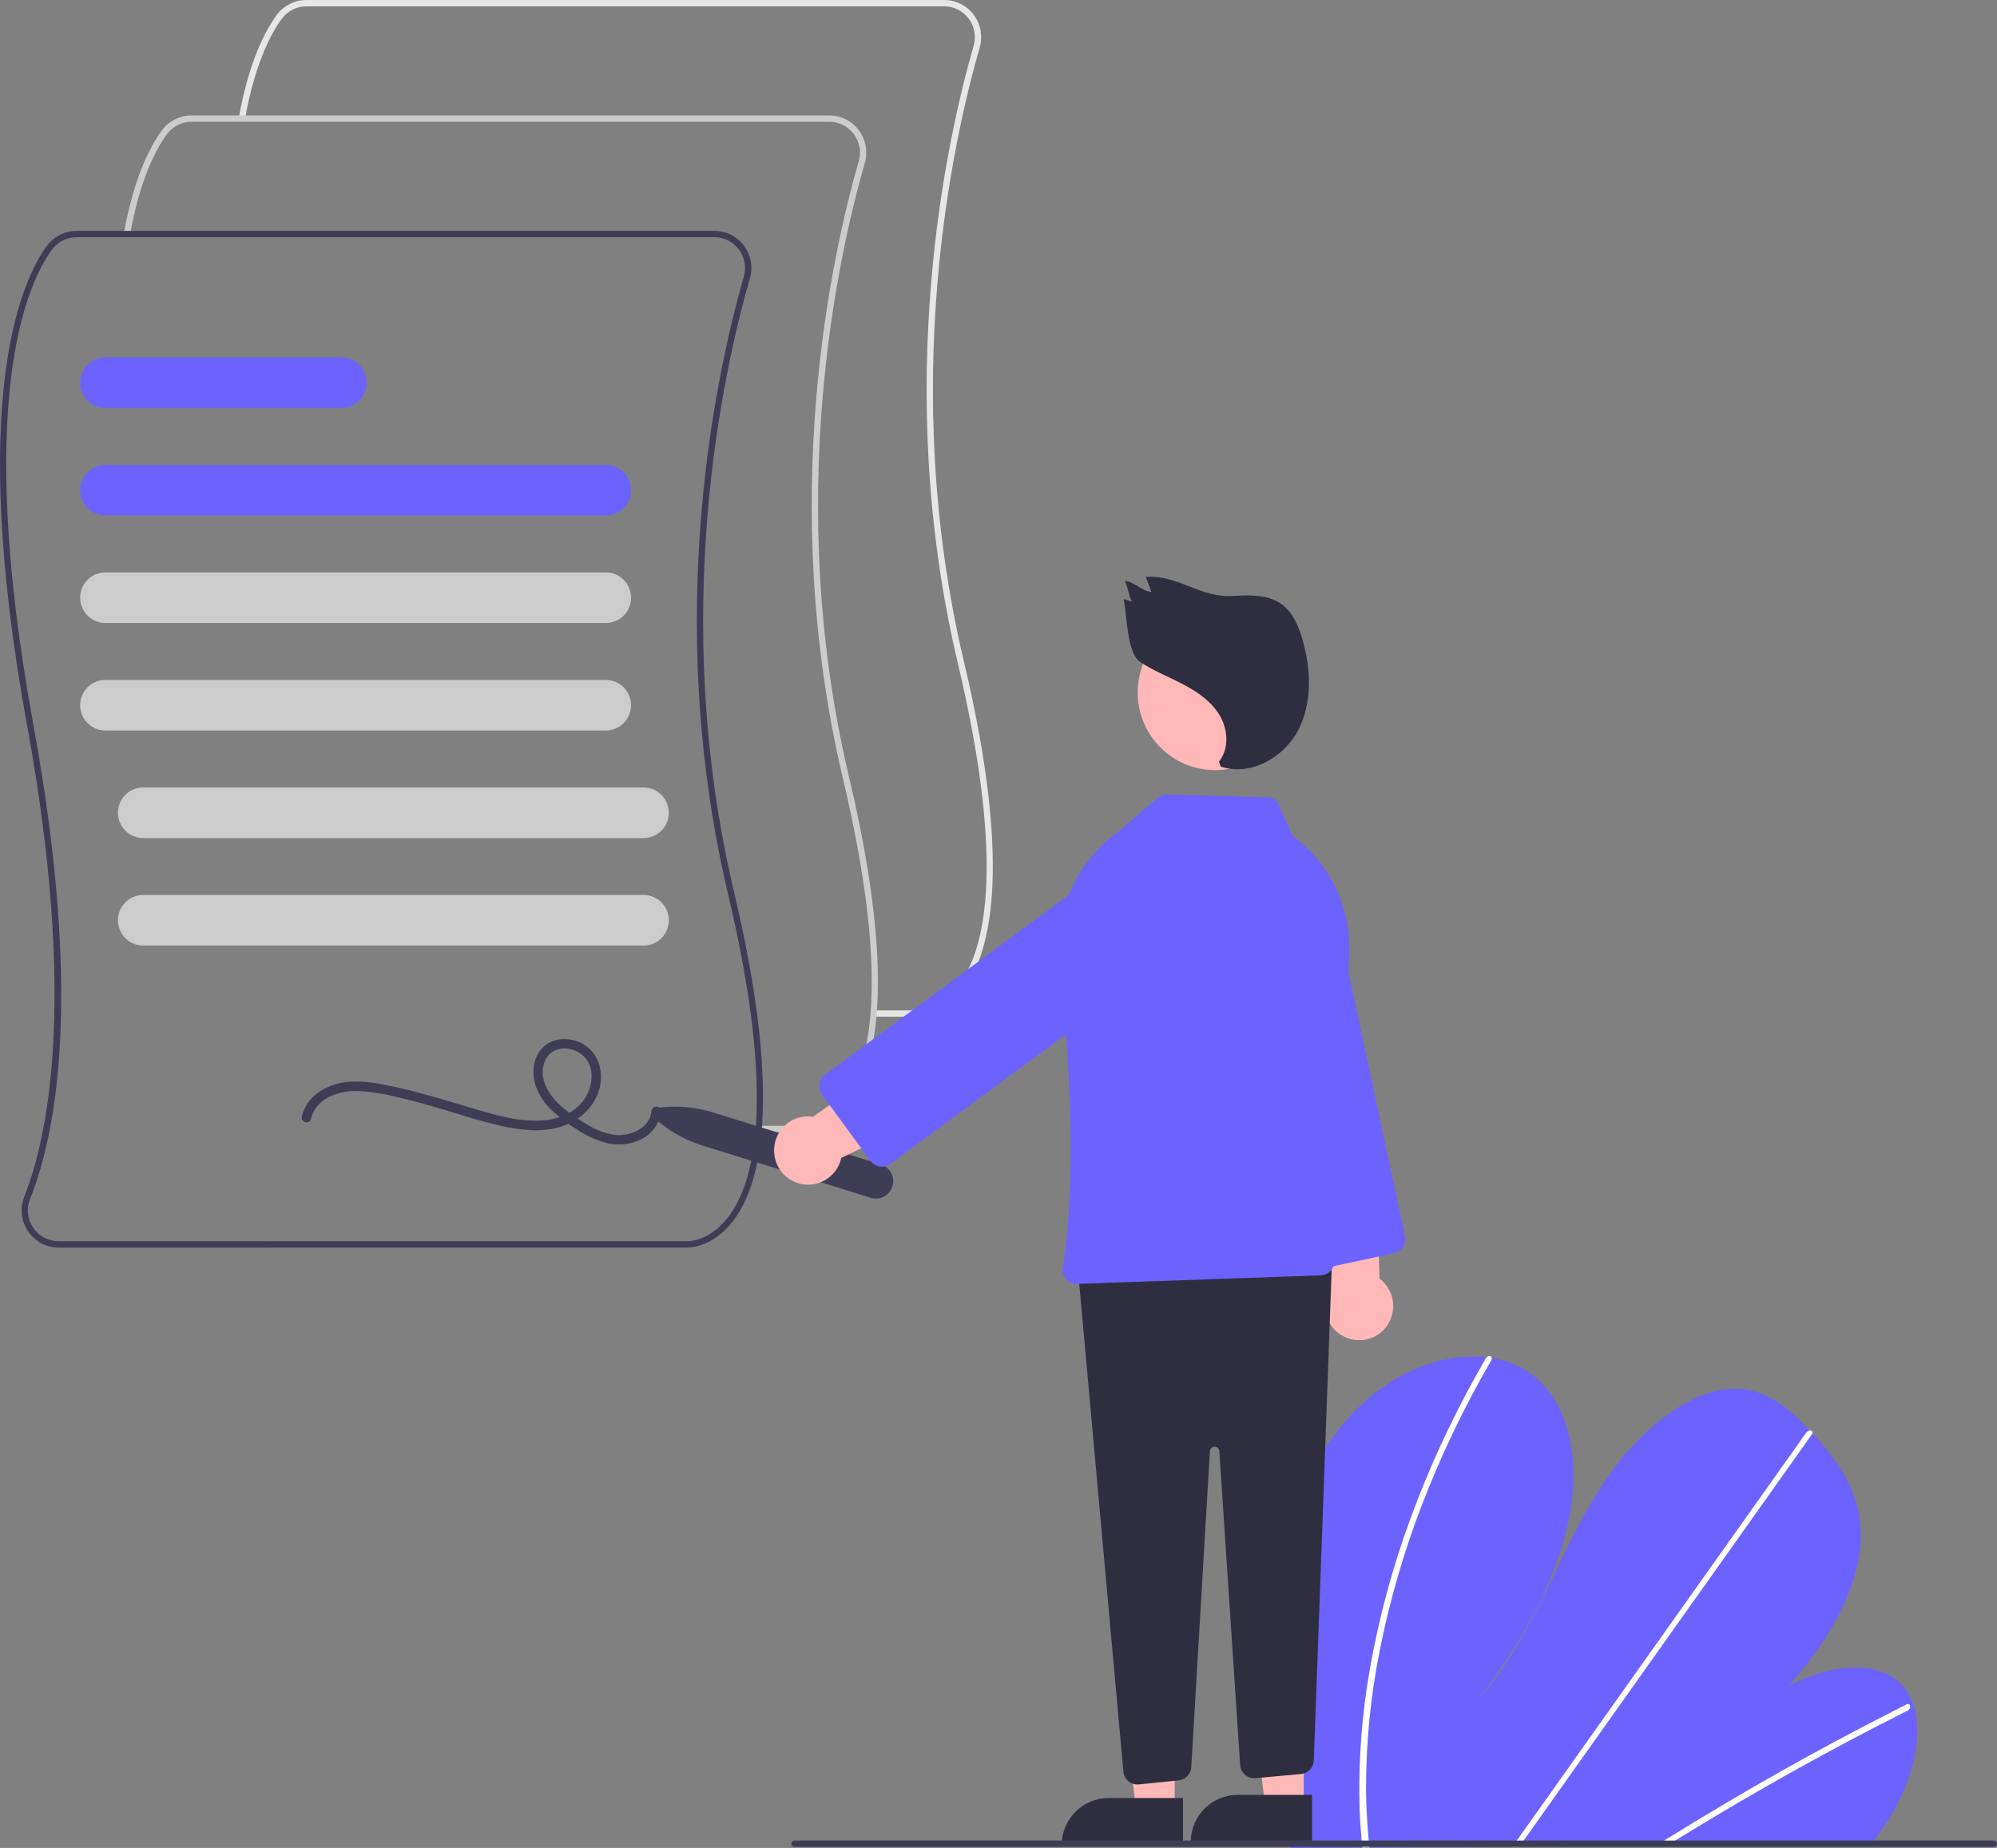 <svg width="430" height="398" viewBox="0 0 430 398" fill="none" xmlns="http://www.w3.org/2000/svg">
<rect x="0" y="0" width="430" height="398" fill="#808080" stroke="none"/>
<g clip-path="url(#clip0_273:4768)">
<path d="M197.445 218.975C197.368 218.975 197.32 218.973 197.303 218.972L188.109 218.973V217.611H197.336C197.55 217.618 201.909 217.742 205.925 212.845C211.91 205.548 216.825 187.481 206.251 142.858C192.034 82.857 203.892 29.848 209.65 9.843C209.933 8.853 209.984 7.811 209.798 6.798C209.612 5.785 209.194 4.83 208.577 4.007C207.96 3.185 207.161 2.517 206.244 2.058C205.326 1.599 204.315 1.361 203.29 1.362H65.98C64.936 1.364 63.907 1.612 62.977 2.088C62.047 2.564 61.241 3.254 60.626 4.101C58.186 7.472 54.839 13.95 52.744 25.661L51.41 25.421C53.55 13.454 57.007 6.787 59.529 3.3C60.27 2.279 61.241 1.448 62.362 0.875C63.483 0.301 64.722 0.002 65.98 3.70656e-06H203.29C204.525 -0.001 205.743 0.286 206.849 0.84C207.955 1.393 208.917 2.197 209.66 3.189C210.404 4.18 210.907 5.331 211.131 6.552C211.355 7.773 211.294 9.029 210.952 10.222C205.224 30.123 193.427 82.856 207.57 142.543C218.292 187.794 213.138 206.251 206.926 213.767C202.828 218.724 198.314 218.975 197.445 218.975Z" fill="#E6E6E6"/>
<path d="M172.705 243.835C172.628 243.835 172.58 243.833 172.563 243.832L163.369 243.833V242.471H172.596C172.811 242.478 177.169 242.602 181.185 237.706C187.17 230.408 192.084 212.342 181.511 167.719C167.294 107.717 179.152 54.709 184.91 34.703C185.193 33.714 185.244 32.671 185.058 31.658C184.872 30.645 184.454 29.69 183.837 28.867C183.22 28.045 182.421 27.378 181.503 26.919C180.586 26.46 179.575 26.221 178.55 26.223H41.24C40.196 26.224 39.167 26.473 38.237 26.948C37.306 27.424 36.501 28.114 35.885 28.961C33.446 32.333 30.099 38.81 28.004 50.522L26.67 50.281C28.81 38.315 32.266 31.647 34.789 28.16C35.53 27.14 36.501 26.308 37.622 25.735C38.743 25.162 39.982 24.862 41.24 24.86H178.55C179.785 24.859 181.003 25.147 182.109 25.7C183.215 26.253 184.177 27.058 184.92 28.049C185.663 29.04 186.167 30.192 186.391 31.412C186.615 32.633 186.554 33.889 186.212 35.082C180.484 54.983 168.687 107.717 182.83 167.404C193.552 212.654 188.397 231.112 182.186 238.627C178.088 243.584 173.574 243.835 172.705 243.835Z" fill="#CCCCCC"/>
<path d="M147.964 268.695C147.887 268.695 147.839 268.693 147.822 268.692L12.629 268.693C11.327 268.695 10.045 268.376 8.895 267.764C7.744 267.152 6.76 266.267 6.029 265.184C5.298 264.102 4.843 262.857 4.702 261.556C4.561 260.256 4.739 258.941 5.221 257.726C10.127 245.411 16.731 215.866 5.853 156.352C-6.993 86.076 4.507 60.678 10.048 53.02C10.789 51.999 11.76 51.168 12.881 50.595C14.002 50.022 15.241 49.722 16.499 49.72H153.809C155.044 49.719 156.262 50.007 157.368 50.56C158.474 51.113 159.436 51.917 160.179 52.909C160.923 53.9 161.426 55.052 161.65 56.272C161.874 57.493 161.813 58.749 161.471 59.942C155.743 79.843 143.946 132.576 158.089 192.263C168.811 237.514 163.657 255.971 157.445 263.487C153.347 268.444 148.833 268.695 147.964 268.695ZM16.499 51.082C15.455 51.084 14.426 51.333 13.496 51.808C12.566 52.284 11.76 52.974 11.145 53.821C5.707 61.337 -5.565 86.349 7.186 156.106C17.578 212.959 12.538 243.023 6.48 258.232C6.072 259.236 5.918 260.326 6.034 261.403C6.15 262.481 6.53 263.513 7.142 264.406C7.749 265.307 8.566 266.046 9.523 266.556C10.479 267.065 11.546 267.332 12.629 267.331H147.855C148.069 267.341 152.428 267.463 156.444 262.566C162.429 255.268 167.344 237.202 156.77 192.579C142.553 132.577 154.411 79.569 160.169 59.563C160.452 58.574 160.503 57.531 160.317 56.518C160.131 55.505 159.713 54.55 159.096 53.727C158.479 52.905 157.68 52.238 156.763 51.779C155.845 51.319 154.834 51.081 153.809 51.082H16.499Z" fill="#3F3D56"/>
<path d="M130.454 111.019H22.68C21.242 111.019 19.863 110.445 18.846 109.423C17.829 108.401 17.258 107.015 17.258 105.57C17.258 104.125 17.829 102.739 18.846 101.717C19.863 100.696 21.242 100.122 22.68 100.122H130.454C131.892 100.122 133.271 100.696 134.288 101.717C135.305 102.739 135.876 104.125 135.876 105.57C135.876 107.015 135.305 108.401 134.288 109.423C133.271 110.445 131.892 111.019 130.454 111.019Z" fill="#6C63FF"/>
<path d="M130.454 134.176H22.68C21.242 134.176 19.863 133.602 18.846 132.581C17.829 131.559 17.258 130.173 17.258 128.728C17.258 127.282 17.829 125.897 18.846 124.875C19.863 123.853 21.242 123.279 22.68 123.279H130.454C131.892 123.279 133.271 123.853 134.288 124.875C135.305 125.897 135.876 127.282 135.876 128.728C135.876 130.173 135.305 131.559 134.288 132.581C133.271 133.602 131.892 134.176 130.454 134.176Z" fill="#CCCCCC"/>
<path d="M130.454 157.334H22.68C21.242 157.334 19.863 156.76 18.846 155.738C17.829 154.716 17.258 153.33 17.258 151.885C17.258 150.44 17.829 149.054 18.846 148.032C19.863 147.01 21.242 146.436 22.68 146.436H130.454C131.892 146.436 133.271 147.01 134.288 148.032C135.305 149.054 135.876 150.44 135.876 151.885C135.876 153.33 135.305 154.716 134.288 155.738C133.271 156.76 131.892 157.334 130.454 157.334Z" fill="#CCCCCC"/>
<path d="M138.588 180.491H30.815C29.377 180.491 27.998 179.917 26.981 178.895C25.964 177.874 25.393 176.488 25.393 175.043C25.393 173.597 25.964 172.212 26.981 171.19C27.998 170.168 29.377 169.594 30.815 169.594H138.588C140.027 169.594 141.406 170.168 142.423 171.19C143.44 172.212 144.011 173.597 144.011 175.043C144.011 176.488 143.44 177.874 142.423 178.895C141.406 179.917 140.027 180.491 138.588 180.491Z" fill="#CCCCCC"/>
<path d="M138.588 203.649H30.815C29.377 203.649 27.998 203.075 26.981 202.053C25.964 201.031 25.393 199.645 25.393 198.2C25.393 196.755 25.964 195.369 26.981 194.347C27.998 193.325 29.377 192.751 30.815 192.751H138.588C140.027 192.751 141.406 193.325 142.423 194.347C143.44 195.369 144.011 196.755 144.011 198.2C144.011 199.645 143.44 201.031 142.423 202.053C141.406 203.075 140.027 203.649 138.588 203.649Z" fill="#CCCCCC"/>
<path d="M73.517 87.861H22.68C21.242 87.861 19.863 87.287 18.846 86.266C17.829 85.244 17.258 83.858 17.258 82.413C17.258 80.968 17.829 79.582 18.846 78.56C19.863 77.538 21.242 76.964 22.68 76.964H73.517C74.955 76.964 76.334 77.538 77.351 78.56C78.368 79.582 78.939 80.968 78.939 82.413C78.939 83.858 78.368 85.244 77.351 86.266C76.334 87.287 74.955 87.861 73.517 87.861Z" fill="#6C63FF"/>
<path d="M66.953 240.987C68.047 236.332 73.188 234.806 77.39 234.977C80.046 235.157 82.679 235.576 85.26 236.228C87.961 236.835 90.635 237.554 93.296 238.317C98.175 239.715 103.004 241.406 107.964 242.499C112.093 243.409 116.58 243.943 120.697 242.686C124.655 241.479 128.013 238.514 129.09 234.415C130.105 230.552 128.711 226.328 124.986 224.563C121.589 222.953 117.298 223.772 115.614 227.412C113.716 231.517 115.613 235.994 118.619 238.964C120.327 240.576 122.199 242.004 124.203 243.226C126.236 244.618 128.5 245.637 130.888 246.235C134.81 247.076 139.481 245.836 141.503 242.072C141.952 241.22 142.223 240.284 142.297 239.322C142.417 238.013 140.383 238.022 140.264 239.322C139.921 243.071 135.552 244.826 132.285 244.415C130.08 244.048 127.974 243.227 126.1 242.003C124.291 240.943 122.577 239.728 120.977 238.37C118.206 235.961 115.609 231.996 117.47 228.236C118.985 225.175 122.935 225.205 125.338 227.18C128.247 229.571 127.729 233.911 125.809 236.75C123.685 239.894 119.833 241.212 116.202 241.354C112.257 241.509 108.344 240.599 104.573 239.523C99.888 238.186 95.249 236.69 90.541 235.431C87.868 234.717 85.174 234.072 82.453 233.57C79.88 233 77.238 232.816 74.611 233.024C70.368 233.517 66.037 235.999 64.992 240.444C64.692 241.723 66.652 242.269 66.953 240.987L66.953 240.987Z" fill="#3F3D56"/>
<path d="M274.704 356.515C274.821 369.926 275.798 383.316 277.631 396.6C277.695 397.067 277.764 397.534 277.829 398L402.82 397.298C403.187 396.835 403.549 396.366 403.899 395.892C405.065 394.321 406.159 392.706 407.163 391.036C411.989 382.987 414.198 373.563 411.984 367.062L411.945 366.961C411.467 365.537 410.714 364.222 409.729 363.092C404.681 357.382 394.475 358.334 385.214 362.943C393.521 353.806 400.135 342.276 400.638 331.985C401.131 321.946 395.907 314.775 390.241 308.681C390.055 308.48 389.869 308.284 389.684 308.088C389.593 307.987 389.498 307.892 389.408 307.792C384.987 303.147 379.834 298.569 372.375 299.123C364.194 299.732 355.124 306.617 348.764 314.641C342.404 322.659 338.178 331.767 333.894 340.657C329.605 349.54 324.965 358.651 318.082 366.245C327.404 354.396 334.92 340.915 337.697 327.804C340.473 314.693 338.03 302.1 329.722 295.926C327.199 294.109 324.281 292.925 321.21 292.474C320.851 292.415 320.487 292.366 320.117 292.323C312.426 291.444 303.243 294.117 295.43 300.506C286.826 307.541 280.86 317.97 277.892 327.87C274.924 337.77 274.608 347.301 274.704 356.515Z" fill="#6C63FF"/>
<path d="M356.48 397.558L358.871 397.545C359.629 397.068 360.392 396.597 361.158 396.131C361.632 395.831 362.112 395.541 362.592 395.246C370.52 390.38 378.497 385.714 386.524 381.245C394.544 376.773 402.604 372.507 410.705 368.447C410.919 368.353 411.094 368.187 411.2 367.976C411.305 367.766 411.333 367.525 411.28 367.296C411.272 367.266 411.258 367.238 411.241 367.212C411.128 366.999 410.875 366.91 410.506 367.092C409.513 367.593 408.514 368.094 407.52 368.606C399.398 372.735 391.31 377.071 383.257 381.612C375.21 386.152 367.209 390.892 359.253 395.833C359.086 395.935 358.918 396.043 358.751 396.145C357.992 396.616 357.239 397.087 356.48 397.558Z" fill="white"/>
<path d="M325.664 397.731L327.142 397.723C327.475 397.254 327.803 396.786 328.136 396.317C335.968 385.281 343.798 374.246 351.627 363.21C364.447 345.143 377.263 327.076 390.076 309.009C390.152 308.911 390.208 308.8 390.242 308.681C390.352 308.281 390.059 308.047 389.684 308.088C389.526 308.111 389.375 308.167 389.24 308.253C389.106 308.339 388.991 308.453 388.903 308.588C381.716 318.72 374.53 328.848 367.346 338.972C354.593 356.949 341.841 374.924 329.091 392.897C328.28 394.038 327.469 395.184 326.658 396.325C326.325 396.794 325.992 397.263 325.664 397.731Z" fill="white"/>
<path d="M292.739 389.107C292.814 391.61 292.979 394.073 293.194 396.513C293.236 396.98 293.278 397.446 293.32 397.913L294.87 397.904C294.823 397.438 294.775 396.971 294.734 396.504C294.406 392.979 294.174 389.414 294.142 385.752C294.101 375.6 295.085 365.469 297.081 355.517C299.202 344.801 302.247 334.29 306.182 324.105C310.313 313.363 315.293 302.97 321.074 293.026C321.183 292.864 321.231 292.669 321.211 292.474C321.147 292.03 320.559 291.899 320.119 292.323C320.032 292.406 319.957 292.501 319.896 292.605C319.181 293.841 318.479 295.081 317.79 296.324C312.221 306.323 307.455 316.752 303.536 327.512C299.804 337.731 296.965 348.257 295.051 358.971C293.259 368.911 292.484 379.009 292.739 389.107V389.107Z" fill="white"/>
<path d="M141.667 241.472C141.41 241.256 141.222 240.97 141.127 240.647C141.031 240.325 141.033 239.982 141.132 239.661C141.231 239.339 141.422 239.055 141.681 238.843C141.941 238.63 142.257 238.5 142.59 238.468C146.287 238.109 150.018 238.494 153.566 239.599L189.704 250.813C190.172 250.958 190.606 251.195 190.983 251.509C191.36 251.823 191.672 252.208 191.9 252.643C192.129 253.078 192.27 253.554 192.316 254.044C192.361 254.534 192.31 255.028 192.166 255.498C192.021 255.968 191.786 256.405 191.474 256.784C191.161 257.162 190.778 257.475 190.345 257.705C189.912 257.935 189.438 258.077 188.951 258.122C188.463 258.168 187.972 258.117 187.504 257.972L151.366 246.757C147.816 245.659 144.519 243.863 141.667 241.472V241.472Z" fill="#3F3D56"/>
<path d="M289.802 288.059C288.821 287.645 287.941 287.02 287.226 286.228C286.511 285.436 285.977 284.496 285.662 283.474C285.348 282.452 285.26 281.373 285.405 280.313C285.55 279.254 285.925 278.239 286.503 277.34L280.309 244.79L296.096 243.553L297.049 275.392C298.487 276.467 299.482 278.035 299.846 279.799C300.21 281.562 299.918 283.398 299.025 284.96C298.132 286.521 296.699 287.699 295 288.27C293.3 288.841 291.451 288.766 289.802 288.059Z" fill="#FFB8B8"/>
<path d="M279.334 271.259L263.255 196.009C262.594 192.919 263.183 189.691 264.891 187.036C266.599 184.382 269.286 182.518 272.362 181.854C275.438 181.19 278.65 181.782 281.292 183.498C283.934 185.214 285.789 187.915 286.449 191.006L302.529 266.254C302.698 267.049 302.546 267.879 302.107 268.561C301.668 269.243 300.978 269.723 300.188 269.895L282.957 273.612C282.565 273.697 282.161 273.703 281.767 273.631C281.373 273.558 280.997 273.408 280.66 273.19C280.324 272.971 280.034 272.688 279.806 272.357C279.579 272.026 279.418 271.652 279.334 271.259V271.259Z" fill="#6C63FF"/>
<path d="M252.941 389.632H244.631L240.678 357.424L252.943 357.425L252.941 389.632Z" fill="#FFB8B8"/>
<path d="M238.696 387.246H254.722V397.386H228.605C228.605 396.054 228.866 394.736 229.374 393.505C229.881 392.275 230.624 391.157 231.561 390.216C232.498 389.274 233.61 388.527 234.835 388.018C236.059 387.508 237.371 387.246 238.696 387.246V387.246Z" fill="#2F2E41"/>
<path d="M280.732 388.951H272.422L268.469 356.743L280.734 356.744L280.732 388.951Z" fill="#FFB8B8"/>
<path d="M266.487 386.565H282.513V396.704H256.396C256.396 395.373 256.657 394.054 257.165 392.824C257.672 391.594 258.415 390.476 259.352 389.535C260.289 388.593 261.401 387.846 262.626 387.337C263.85 386.827 265.162 386.565 266.487 386.565V386.565Z" fill="#2F2E41"/>
<path d="M242.985 383.624C242.674 383.367 242.417 383.05 242.229 382.692C242.04 382.334 241.925 381.942 241.89 381.538L232.229 274.756C232.192 274.342 232.239 273.924 232.367 273.528C232.496 273.132 232.703 272.767 232.977 272.455C233.25 272.142 233.584 271.889 233.958 271.71C234.332 271.532 234.739 271.431 235.153 271.416L283.603 269.59C284.022 269.574 284.44 269.646 284.831 269.8C285.222 269.954 285.576 270.187 285.873 270.485C286.17 270.783 286.402 271.139 286.556 271.532C286.71 271.924 286.781 272.344 286.766 272.765L282.893 379.137C282.864 379.882 282.567 380.591 282.057 381.131C281.547 381.672 280.859 382.008 280.121 382.077L270.351 382.97C269.946 383.007 269.538 382.962 269.15 382.838C268.763 382.714 268.404 382.513 268.094 382.248C267.785 381.983 267.532 381.658 267.349 381.292C267.167 380.927 267.059 380.529 267.032 380.121L262.548 312.544C262.545 312.415 262.516 312.287 262.464 312.168C262.411 312.05 262.335 311.943 262.24 311.854C262.146 311.766 262.035 311.697 261.914 311.651C261.793 311.606 261.664 311.586 261.535 311.591H261.53C261.401 311.586 261.272 311.607 261.15 311.653C261.029 311.699 260.918 311.769 260.823 311.858C260.729 311.948 260.654 312.055 260.601 312.174C260.549 312.294 260.521 312.422 260.519 312.552L256.507 380.585C256.467 381.313 256.168 382.003 255.665 382.529C255.162 383.055 254.488 383.383 253.765 383.453L245.231 384.311C244.83 384.352 244.425 384.313 244.039 384.195C243.654 384.077 243.296 383.883 242.986 383.624H242.985Z" fill="#2F2E41"/>
<path d="M261.623 165.864C270.817 165.864 278.27 158.374 278.27 149.135C278.27 139.896 270.817 132.407 261.623 132.407C252.428 132.407 244.975 139.896 244.975 149.135C244.975 158.374 252.428 165.864 261.623 165.864Z" fill="#FFB8B8"/>
<path d="M229.563 275.479C229.266 275.141 229.048 274.741 228.925 274.307C228.802 273.874 228.776 273.418 228.849 272.974C231.923 254.202 230.19 226.608 228.196 206.766C227.675 201.503 228.544 196.194 230.714 191.375C232.885 186.556 236.281 182.397 240.56 179.317L249.254 171.829C249.832 171.337 250.569 171.074 251.327 171.092L272.926 171.712C273.705 171.733 274.446 172.054 274.996 172.609L278.333 180.036L278.368 180.061C282.345 182.999 285.536 186.881 287.655 191.361C289.774 195.84 290.755 200.778 290.511 205.732L287.332 271.755C287.291 272.523 286.966 273.248 286.421 273.787C285.876 274.326 285.15 274.642 284.385 274.671L231.958 276.522C231.924 276.522 231.89 276.523 231.856 276.523C231.422 276.524 230.993 276.431 230.597 276.251C230.201 276.071 229.849 275.808 229.563 275.479V275.479Z" fill="#6C63FF"/>
<path d="M166.678 247.928C166.652 246.859 166.859 245.797 167.286 244.817C167.712 243.837 168.348 242.963 169.147 242.256C169.946 241.549 170.89 241.027 171.911 240.727C172.933 240.426 174.008 240.354 175.06 240.516L202.081 221.515L209.666 235.483L181.145 249.388C180.757 251.146 179.741 252.7 178.289 253.756C176.837 254.811 175.05 255.295 173.267 255.115C171.483 254.935 169.828 254.104 168.613 252.78C167.399 251.455 166.71 249.729 166.678 247.928L166.678 247.928Z" fill="#FFB8B8"/>
<path d="M189.416 251.231C189.02 251.171 188.64 251.033 188.297 250.824C187.954 250.615 187.656 250.34 187.42 250.015L176.992 235.739C176.514 235.084 176.315 234.264 176.438 233.461C176.56 232.658 176.995 231.936 177.646 231.455L239.392 185.914C241.928 184.044 245.1 183.262 248.209 183.741C249.749 183.979 251.227 184.519 252.559 185.33C253.892 186.141 255.052 187.208 255.973 188.47C256.895 189.732 257.56 191.164 257.931 192.684C258.302 194.204 258.372 195.783 258.136 197.33C257.899 198.878 257.362 200.363 256.555 201.701C255.747 203.04 254.685 204.206 253.43 205.132L191.684 250.672C191.163 251.059 190.533 251.267 189.886 251.267C189.729 251.267 189.572 251.255 189.416 251.231V251.231Z" fill="#6C63FF"/>
<path d="M262.474 164.027C264.681 161.307 264.44 157.164 262.668 154.139C260.896 151.114 257.888 149.031 254.793 147.404C251.698 145.776 248.41 144.497 245.497 142.559C242.584 140.622 242.711 132.419 241.936 128.997L243.785 129.616C243.074 128.702 242.846 126.002 242.135 125.088C244.226 125.295 245.833 127.289 247.923 127.497L246.717 124.244C253.884 123.8 258.341 128.804 265.508 128.36C269.059 128.14 272.916 128.001 275.835 130.045C278.372 131.821 279.657 134.895 280.499 137.884C282.308 144.302 282.59 151.491 279.465 157.377C276.34 163.262 269.137 167.228 262.844 165.103L262.474 164.027Z" fill="#2F2E41"/>
<path d="M171.072 397.762H429.322C429.501 397.762 429.674 397.69 429.801 397.562C429.928 397.434 429.999 397.261 429.999 397.081C429.999 396.9 429.928 396.727 429.801 396.599C429.674 396.471 429.501 396.399 429.322 396.399H171.072C170.893 396.399 170.72 396.471 170.593 396.599C170.466 396.727 170.395 396.9 170.395 397.081C170.395 397.261 170.466 397.434 170.593 397.562C170.72 397.69 170.893 397.762 171.072 397.762Z" fill="#3F3D56"/>
</g>
<defs>
<clipPath id="clip0_273:4768">
<rect width="430" height="398" fill="white"/>
</clipPath>
</defs>
</svg>
